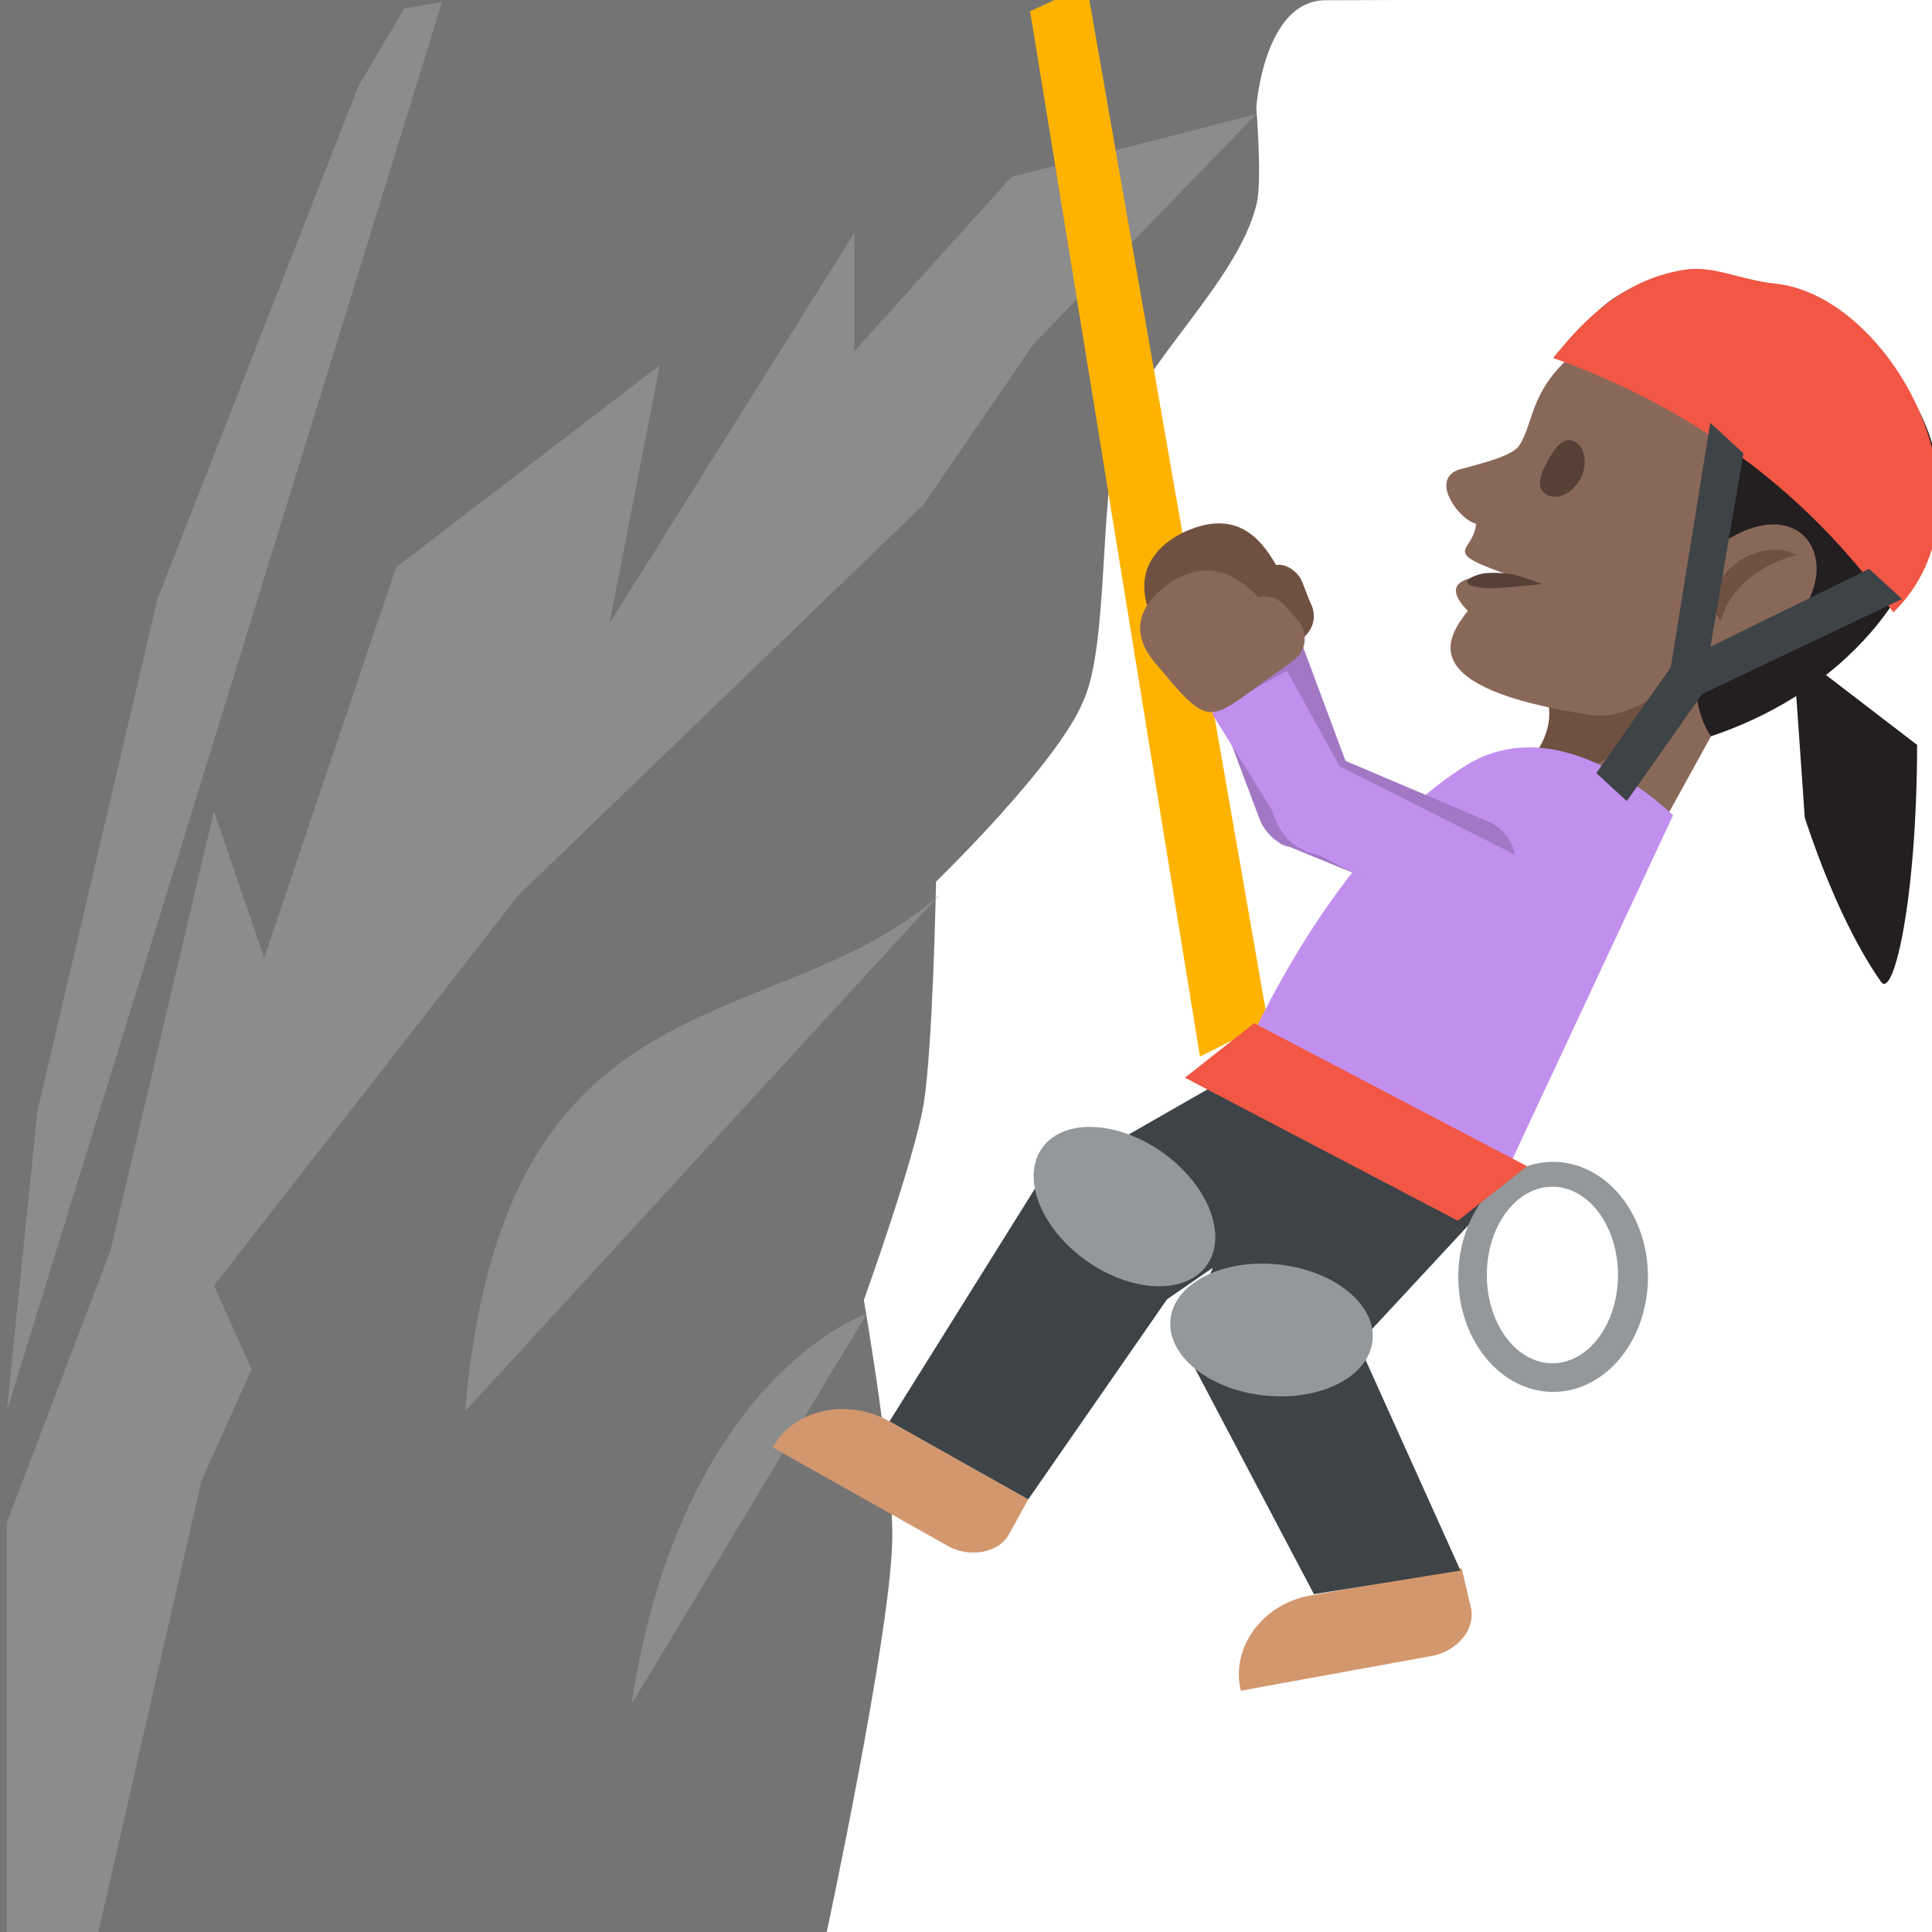 <?xml version="1.0" encoding="UTF-8" standalone="no"?>
<svg
   viewBox="0 0 64 64"
   version="1.1"
   id="svg8"
   sodipodi:docname="1f9d7-1f3ff-200d-2640.svg"
   xml:space="preserve"
   inkscape:version="1.3.2 (091e20e, 2023-11-25, custom)"
   xmlns:inkscape="http://www.inkscape.org/namespaces/inkscape"
   xmlns:sodipodi="http://sodipodi.sourceforge.net/DTD/sodipodi-0.dtd"
   xmlns="http://www.w3.org/2000/svg"
   xmlns:svg="http://www.w3.org/2000/svg"
   xmlns:rdf="http://www.w3.org/1999/02/22-rdf-syntax-ns#"
   xmlns:cc="http://creativecommons.org/ns#"
   xmlns:dc="http://purl.org/dc/elements/1.1/"><defs
     id="defs8" /><sodipodi:namedview
     id="namedview8"
     pagecolor="#ffffff"
     bordercolor="#000000"
     borderopacity="0.25"
     inkscape:showpageshadow="2"
     inkscape:pageopacity="0.0"
     inkscape:pagecheckerboard="0"
     inkscape:deskcolor="#d1d1d1"
     showguides="false"
     inkscape:zoom="11.313709"
     inkscape:cx="25.146485"
     inkscape:cy="31.068504"
     inkscape:window-width="1920"
     inkscape:window-height="991"
     inkscape:window-x="-9"
     inkscape:window-y="-9"
     inkscape:window-maximized="1"
     inkscape:current-layer="svg8" /><title
     id="title1">woman climbing: dark skin tone</title><path
     fill="#77994f"
     d="M -0.365,-0.231 C -5.136,-0.005 59.785,-0.03 43.911,0.008 41.863,0.013 41.616,3.561 41.616,3.561 c 0,0 0.208,2.541 0,3.234 -0.624,2.541 -3.848,5.314 -4.576,7.624 -0.624,2.079 -0.312,6.931 -1.144,8.779 -0.832,2.079 -4.888,6.007 -4.888,6.007 0,0 -0.104,5.545 -0.416,7.393 -0.312,1.848 -1.976,6.469 -1.976,6.469 0,0 1.04,6.007 0.936,8.086 -0.104,3.234 -2.184,12.938 -2.184,12.938 l -27.894,0.75"
     id="path3"
     style="fill:#747474;fill-opacity:1;stroke-width:1.55"
     sodipodi:nodetypes="cscccccscccc" /><g
     fill="#8bce4a"
     id="g5"
     style="fill:#8c8c8c;fill-opacity:1"
     transform="matrix(0,2.31,-1.04,0,49.104,-83.306)"><path
       d="M 56.3,32.4 48.9,17.3 c 2.1,5.3 1,13.9 7.4,15.1 M 54.9,19.6 c 0,0 0.9,5.9 5.6,7.5 L 54.9,19.6 M 36.091,33.134 36.186,34.34 37.3,35.8 l 7.354,6.399 7.338,3.823 L 56.3,47 Z"
       id="path4"
       style="fill:#8c8c8c;fill-opacity:1"
       sodipodi:nodetypes="ccccccccccccc" /><path
       d="m 37.7,7.2 0.9,7.8 2.5,5 h -1.7 l 5.6,7.8 -3.7,-1.6 2.9,8.4 5.6,4.2 -2.1,1.6 6.3,3.3 3.9,3.3 H 64 V 44.2 L 57.3,40.8 55.7,39.2 54.5,40.4 48.9,30.7 43.3,17.8 41,14.3 Z"
       id="path5"
       style="fill:#8c8c8c;fill-opacity:1" /></g><path
     style="fill:#ffb300;fill-opacity:1;fill-rule:evenodd;stroke-width:3.22"
     d="M 39.75,35 34.125,0.375 36,-0.5 42,33.875 Z"
     id="path18" /><g
     id="g9"
     transform="matrix(0.718,0.404,-0.4,0.725,38.894,-3.574)"><path
       fill="#ffdd67"
       d="m 32.6,16.1 2.7,-1.5 v 9.5 h -6.1 z"
       id="path1"
       style="fill:#8a6859;fill-opacity:1" /><path
       fill="#eba352"
       d="m 28.4,20.5 c 1.8,1.1 0.8,3.6 0.8,3.6 2.5,0 4.3,-4.9 4.3,-8 l -5.1,4.4"
       id="path2"
       style="fill:#705041;fill-opacity:1" /><path
       fill="#ffdd67"
       d="m 34.4,3.7 -11,3.8 c -1.4,2.6 -0.4,3.9 -0.5,5 0,0.5 -1,1.4 -1.5,1.9 -1.2,1 0.8,1.9 1.5,1.7 0.5,1.1 -0.9,1.7 2.4,1.1 0,0 -3.4,1.4 -1,2.1 -0.2,1.3 -0.5,3.8 6.4,1.2 2,-0.8 2.8,-4.4 2.8,-4.4 L 36.9,15.5 34.4,3.7"
       id="path3-9"
       style="fill:#8a6859;fill-opacity:1" /><path
       fill="#ffb300"
       d="m 26.6,2.8 c 7.2,-2.4 11.2,1.3 11.8,3 1.8,4.4 0.3,9.4 -3.1,13.1 0,0 -1.6,-0.7 -1.9,-2.7 0,0 1.8,0.8 2.6,-3 0.7,-3.2 -2.7,-4.9 -4.4,-0.5 h -0.5 c -1,-2.2 0.8,-5 -1.8,-5.8 -2.2,-0.8 -6.2,1.2 -6.2,1.2 -0.7,-1.4 0.6,-4.3 3.5,-5.3"
       id="path4-7"
       style="fill:#231f20;fill-opacity:1" /><path
       fill="#937237"
       d="m 25.7,12.5 c 0,0.7 -0.4,1.2 -0.9,1.2 -0.5,0 -0.6,-0.6 -0.6,-1.2 0,-0.7 0.1,-1.2 0.6,-1.2 0.5,0 0.9,0.6 0.9,1.2"
       id="path5-3"
       style="fill:#574137;fill-opacity:1" /><path
       fill="#eba352"
       d="m 32.6,13.4 c 0,-1.3 1.1,-2.5 2.2,-2.5 0,0 -1.9,1.6 -1.4,3.8 0,0 -0.8,-0.3 -0.8,-1.3"
       id="path6"
       style="fill:#705041;fill-opacity:1" /><path
       fill="#937237"
       d="m 26.4,16.9 c 0,0 -1.4,1 -1.8,1.2 -1,0.5 -1.1,0.2 -0.6,-0.3 0.4,-0.4 1.3,-0.7 1.3,-0.7 l 1.1,-0.2"
       id="path7"
       style="fill:#574137;fill-opacity:1" /><g
       fill="#d3976e"
       id="g8"
       transform="translate(-1.915,0.104)"
       style="display:inline"><path
         d="M 21.6,58.8 C 19.7,58.8 18,60.2 18,62 h 8.1 C 27,62 28,61.3 28,60.4 V 58.8 H 21.6 M 39.7,56.7 C 38.3,57.9 38,60 39.2,61.3 l 6.1,-5 c 0.7,-0.6 1,-1.7 0.4,-2.4 l -1.1,-1.2 -4.9,4"
         id="path8" /></g><path
       fill="#3e4347"
       d="m 36.6,46.9 2.08,-8.325 -10.869,0.005 L 22.2,47.8 21.6,58.8 H 28 l 1,-9.7 1,-2 0.3,3.2 9.6,6.2 4.7,-3.7 z"
       id="path13"
       sodipodi:nodetypes="cccccccccccc"
       transform="translate(-1.915,0.104)"
       style="display:inline" /><path
       fill="#47b892"
       d="M 36.6,38.7 H 25 c 0,0 -0.8,-8.5 2.2,-13.9 2.2,-4.1 8.3,-2.4 8.3,-2.4 l 1.1,16.3"
       id="path12"
       style="fill:#c28fef;fill-opacity:1" /><path
       fill="#3b946f"
       d="m 29.319,30.195 c 1.039,-0.098 1.872,-1.062 1.818,-2.178 -0.053,-1.116 -0.978,-1.874 -2.016,-1.775 l -6.211,0.686 -5.056,-4.28 -2.529,3.208 5.713,4.807 c 0.267,0.23 0.733,0.402 1.054,0.411 0.222,0.038 0.321,0.009 0.519,-0.049 l 6.707,-0.831"
       id="path14"
       style="stroke-width:1.011;fill:#a278c5;fill-opacity:1" /><path
       fill="#ffdd67"
       d="m 17.766,25.378 1.101,-1.578 c 0.403,-0.614 0.321,-1.331 -0.28,-1.705 L 17.91,21.54 c -0.339,-0.277 -0.918,-0.338 -1.25,-0.079 -1.032,-0.609 -2.513,-1.23 -3.908,0.698 -0.202,0.307 -1.45,2.06 0.506,3.543 2.857,2.043 2.857,2.043 4.509,-0.324"
       id="path15"
       style="fill:#705041;fill-opacity:1" /><path
       fill="#3b946f"
       d="m 32.311,26.801 -9.501,0.436 -3.716,-2.305 -1.817,2.958 4,2.198 c 0.945,0.902 1.749,0.884 2.519,0.647 l 9.771,-0.38 z"
       id="path9"
       style="fill:#c28fef;fill-opacity:1"
       sodipodi:nodetypes="cccccccc" /><path
       fill="#ffdd67"
       d="m 18.396,25.98 0.738,-1.55 c 0.265,-0.544 -0.004,-1.198 -0.564,-1.444 L 17.784,22.711 c -0.393,-0.137 -0.818,-0.057 -1.135,0.215 -1.011,-0.302 -2.59,-0.497 -3.476,1.434 -0.091,0.299 -1.003,2.094 1.129,2.889 3.001,1.124 3.001,1.124 4.094,-1.268"
       id="path10"
       style="fill:#8a6859;fill-opacity:1" /><path
       style="fill:#f15744;fill-opacity:1;fill-rule:evenodd;stroke-width:3.877"
       d="M 22.393,8.806 C 27.993,7.862 33.709,8.355 39.313,11.005 41.124,5.01 33.071,0.025 28.801,1.845 27.455,2.418 26.247,2.427 25.321,3.14 23.03,4.904 22.623,7.634 22.393,8.806 Z"
       id="path11"
       sodipodi:nodetypes="ccssc" /><ellipse
       style="fill:#94989b;fill-opacity:1;fill-rule:evenodd;stroke-width:3.878"
       id="path16"
       cx="30.117"
       cy="43.72"
       transform="matrix(0.993,0.117,-0.14,0.99,0,0)"
       rx="4.06"
       ry="2.652" /><ellipse
       style="fill:#94989b;fill-opacity:1;fill-rule:evenodd;stroke-width:3.877"
       id="path16-3"
       cx="10.199"
       cy="56.64"
       transform="matrix(0.92,-0.392,0.388,0.922,0,0)"
       rx="4.094"
       ry="2.629" /><path
       id="path17"
       style="fill:#94989b;fill-opacity:1;fill-rule:evenodd;stroke-width:2.273"
       d="M 51.453,38.5 A 3.141,3.812 0 0 0 48.312,42.312 3.141,3.812 0 0 0 51.453,46.125 3.141,3.812 0 0 0 54.594,42.312 3.141,3.812 0 0 0 51.453,38.5 Z m -0.024,0.824 a 2.172,2.926 0 0 1 2.172,2.926 2.172,2.926 0 0 1 -2.172,2.926 2.172,2.926 0 0 1 -2.172,-2.926 2.172,2.926 0 0 1 2.172,-2.926 z"
       transform="matrix(1.063,-0.592,0.586,1.052,-39.247,26.794)" /><rect
       style="fill:#f15744;fill-opacity:1;fill-rule:evenodd;stroke-width:2.153"
       id="rect18"
       width="10.205"
       height="2.921"
       x="57.335"
       y="11.771"
       transform="matrix(1.214,-0.036,-0.473,1.116,-39.247,26.794)" /><path
       id="text18"
       style="font-size:13.333px;-inkscape-font-specification:sans-serif;text-align:center;text-anchor:middle;fill:#3e4347;fill-opacity:1;fill-rule:evenodd;stroke-width:4.5"
       d="m 33.542,15.789 4.073,-5.828 1.743,0.408 -5.187,7.228 -0.577,5.216 -1.617,-0.379 0.568,-5.141 -3.359,-9.306 1.761,0.412 z" /></g><path
     style="fill:#231f20;fill-opacity:1;fill-rule:evenodd;stroke-width:3.041"
     d="m 59.397,21.523 4.11,3.153 c -0.009,5.161 -0.783,8.434 -1.195,7.848 -0.284,-0.405 -1.394,-2.007 -2.526,-5.433 z"
     id="path19"
     sodipodi:nodetypes="ccscc" /></svg>
